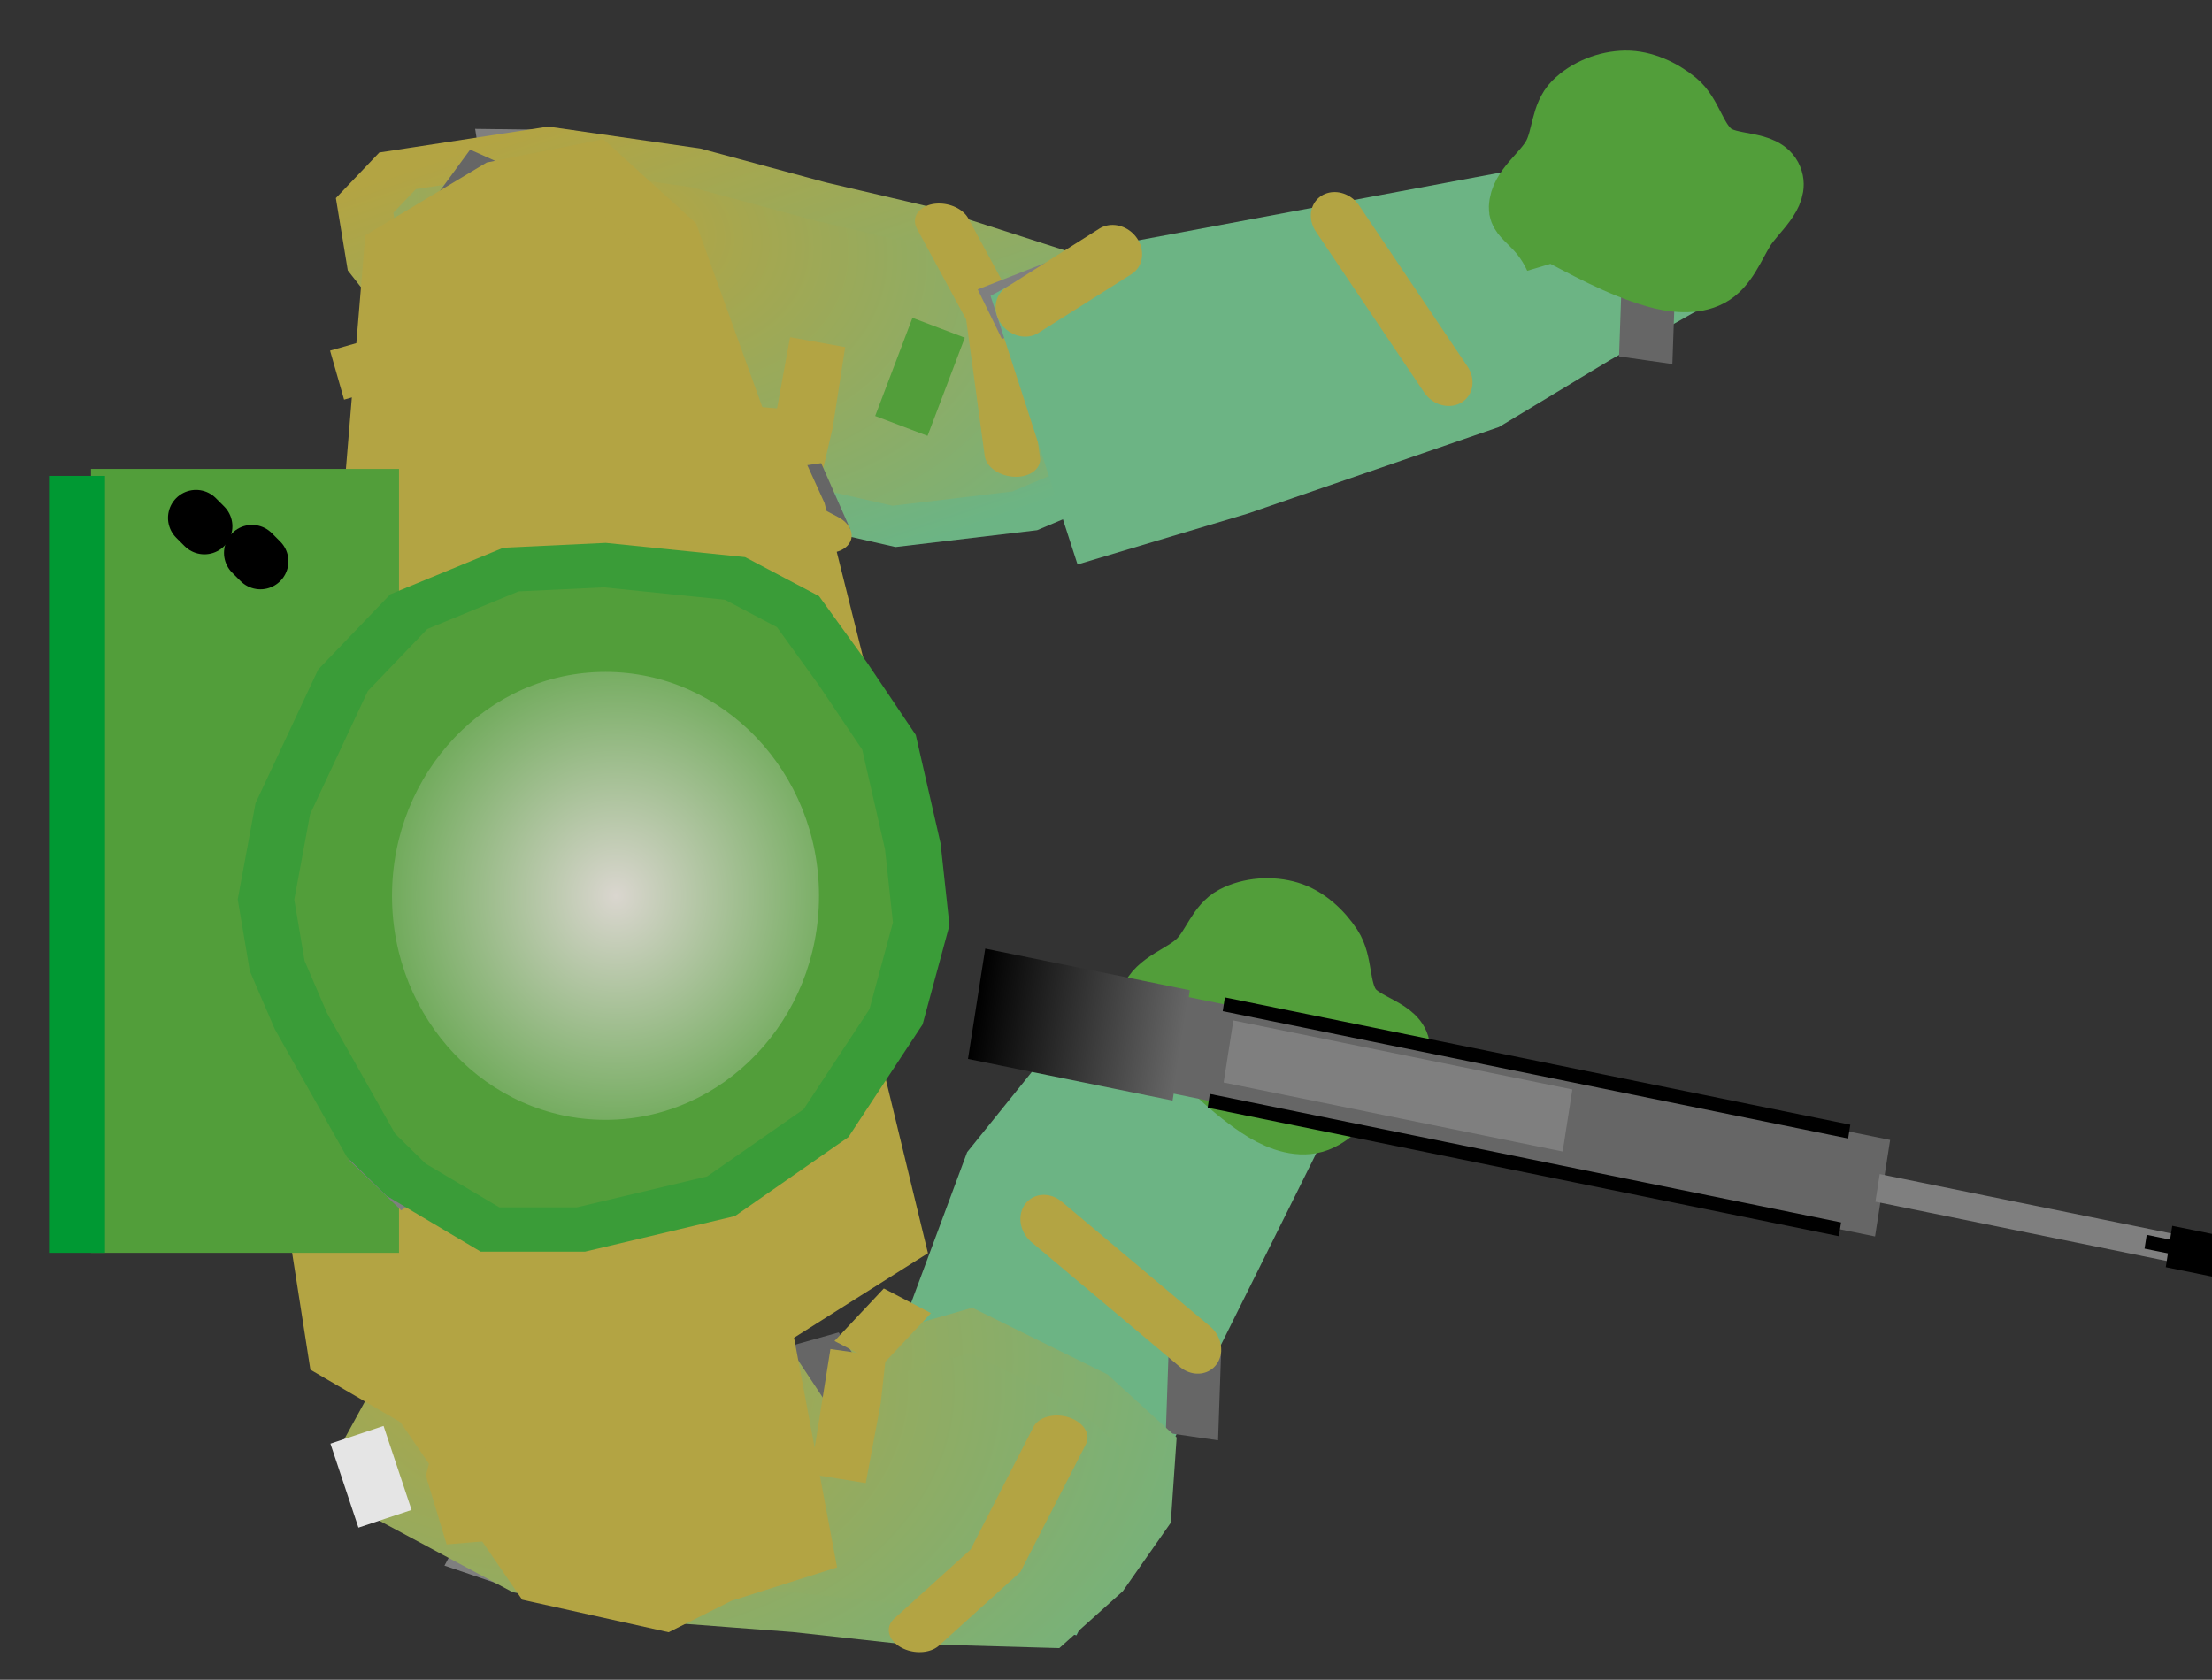 <svg version="1.1" width="79" height="60" viewBox="-1 4 79 60" xmlns="http://www.w3.org/2000/svg" xmlns:xlink="http://www.w3.org/1999/xlink">
  <rect x="-1" y="4" width="79" height="60" fill="#333333" stroke="none"/>
  <defs>
    <radialGradient id="grad_1" cx="0.245" cy="0.422" r="0.982">
      <stop offset="0" stop-color="#B3A443" stop-opacity="1"/>
      <stop offset="1" stop-color="#6CB484" stop-opacity="1"/>
    </radialGradient>
    <linearGradient id="grad_2" x2="1">
      <stop offset="0" stop-color="#B3A443" stop-opacity="1"/>
      <stop offset="1" stop-color="#6CB484" stop-opacity="1"/>
    </linearGradient>
    <radialGradient id="grad_3" cx="0.4" cy="0.107" r="1.161">
      <stop offset="0" stop-color="#B3A443" stop-opacity="1"/>
      <stop offset="1" stop-color="#6CB484" stop-opacity="1"/>
    </radialGradient>
    <radialGradient id="grad_4" cx="0.417" cy="0.03" r="1.261">
      <stop offset="0" stop-color="#B3A443" stop-opacity="1"/>
      <stop offset="1" stop-color="#6CB484" stop-opacity="1"/>
    </radialGradient>
    <linearGradient id="grad_5" x2="1">
      <stop offset="0" stop-color="#E5E5E5" stop-opacity="1"/>
      <stop offset="1" stop-color="#FFFFFF" stop-opacity="1"/>
    </linearGradient>
    <radialGradient id="grad_6" cx="0.525" cy="0.5" r="0.682">
      <stop offset="0" stop-color="#DAD6CF" stop-opacity="1"/>
      <stop offset="1" stop-color="#529E3A" stop-opacity="1"/>
    </radialGradient>
    <linearGradient id="grad_7" x2="1">
      <stop offset="0" stop-color="#000000" stop-opacity="1"/>
      <stop offset="1" stop-color="#666666" stop-opacity="1"/>
    </linearGradient>
  </defs>
  <!-- Exported by Scratch - http://scratch.mit.edu/ -->
  <g id="ID0.27842102153226733">
    <path id="ID0.9092812556773424" fill="none" stroke="#7F7F7F" stroke-width="2" stroke-linecap="round" d="M 210 201.750 L 211.500 205 Z " transform="matrix(0.515, 0.658, 0.847, -0.29, -262.95, -70.35)"/>
    <path id="ID0.07252327119931579" fill="url(#grad_1)" stroke="url(#grad_2)" stroke-width="2" stroke-linecap="round" d="M 209.750 198.500 L 211 204.250 L 214 208.500 L 217.250 211.750 L 219.750 214.500 L 223.750 218 L 227 217.500 L 230.500 216.250 L 233.250 213.750 L 233.500 210.500 L 232.250 205.750 L 226 198.750 L 221.750 196 L 216.750 195.250 L 213.500 195.250 L 210.750 196.500 L 209.750 198.500 Z " transform="matrix(0.515, 0.658, 0.847, -0.29, -262.95, -70.35)"/>
    <path id="ID0.9874879629351199" fill="none" stroke="#B3A443" stroke-width="2" stroke-linecap="round" d="M 220 215.250 L 224.750 214.500 L 231 211.500 " transform="matrix(0.515, 0.658, 0.847, -0.29, -262.95, -70.35)"/>
    <path id="ID0.7177255218848586" fill="none" stroke="#666666" stroke-width="2" stroke-linecap="round" d="M 226 199 L 227.500 202.500 Z " transform="matrix(0.515, 0.658, 0.847, -0.29, -262.95, -70.35)"/>
    <path id="ID0.7820489848963916" fill="none" stroke="#666666" stroke-width="2" stroke-linecap="round" d="M 227.500 202.500 L 226.500 205.500 Z " transform="matrix(0.515, 0.658, 0.847, -0.29, -262.95, -70.35)"/>
    <path id="ID0.07331947470083833" fill="none" stroke="#B3A443" stroke-width="2" stroke-linecap="round" d="M 226.500 205.500 L 223.250 208 L 228.250 204 Z " transform="matrix(0.515, 0.658, 0.847, -0.29, -262.95, -70.35)"/>
    <path id="ID0.5798701946623623" fill="none" stroke="#666666" stroke-width="2" stroke-linecap="round" d="M 228.250 204 L 231.500 203.250 Z " transform="matrix(0.515, 0.658, 0.847, -0.29, -262.95, -70.35)"/>
    <path id="ID0.7602546201087534" fill="none" stroke="#B3A443" stroke-width="2" stroke-linecap="round" d="M 231.500 203.250 L 226.250 200.500 " transform="matrix(0.515, 0.658, 0.847, -0.29, -262.95, -70.35)"/>
    <path id="ID0.25665075331926346" fill="none" stroke="#666666" stroke-width="2" stroke-linecap="round" d="M 210.750 202 L 212.500 199.250 Z " transform="matrix(0.515, 0.658, 0.847, -0.29, -262.95, -70.35)"/>
    <path id="ID0.17844787426292896" fill="none" stroke="#666666" stroke-width="2" stroke-linecap="round" d="M 212.500 199.250 L 217.250 196 " transform="matrix(0.515, 0.658, 0.847, -0.29, -262.95, -70.35)"/>
  </g>
  <g id="ID0.5469205393455923" transform="matrix(1, 0, 0, 1, 1.25, -0.75)">
    <g id="ID0.14247039007022977">
      <path id="ID0.37114523351192474" fill="none" stroke="#7F7F7F" stroke-width="2" stroke-linecap="round" d="M 258.750 221.750 Z " transform="matrix(0.716, -0.537, 0.6, 0.8, -281, 23.3)"/>
      <path id="ID0.03274270240217447" fill="#6CB484" stroke="#6CB484" stroke-width="2" stroke-linecap="round" d="M 257.050 221 L 276.500 212.250 L 276.250 210.750 L 274.250 206 L 270.750 205.750 L 265.250 207 L 256.650 211.950 L 251.750 215.250 L 257.050 221 Z " transform="matrix(0.716, -0.537, 0.6, 0.8, -281, 23.3)"/>
      <path id="ID0.03397843614220619" fill="none" stroke="#666666" stroke-width="2" stroke-linecap="round" d="M 254.500 211.250 L 257 214.500 L 258 218.500 " transform="matrix(0.716, -0.537, 0.6, 0.8, -281, 23.3)"/>
      <path id="ID0.07423052238300443" fill="none" stroke="#666666" stroke-width="2" stroke-linecap="round" d="M 265.250 219 L 267.500 216.500 Z " transform="matrix(0.716, -0.537, 0.6, 0.8, -281, 23.3)"/>
      <path id="ID0.12485550902783871" fill="none" stroke="#B3A443" stroke-width="2" stroke-linecap="round" d="M 267.500 216.500 L 265.750 209.750 " transform="matrix(0.716, -0.537, 0.6, 0.8, -281, 23.3)"/>
      <path id="ID0.6831944277510047" fill="none" stroke="#666666" stroke-width="2" stroke-linecap="round" d="M 271.750 205 L 274 206.750 Z " transform="matrix(0.716, -0.537, 0.6, 0.8, -281, 23.3)"/>
      <path id="ID0.10246130172163248" fill="none" stroke="#666666" stroke-width="2" stroke-linecap="round" d="M 274 206.750 L 275.750 211 " transform="matrix(0.716, -0.537, 0.6, 0.8, -281, 23.3)"/>
    </g>
    <path id="ID0.1270430744625628" fill="#529E3A" stroke="#529E3A" stroke-width="2" stroke-linecap="round" d="M 241.250 181 C 240.868 179.724 240.166 179.463 240.250 179 C 240.387 178.245 241.304 177.875 241.750 177.250 C 242.140 176.704 242.213 175.903 242.750 175.500 C 243.299 175.088 244.070 174.909 244.750 175 C 245.415 175.089 246.046 175.505 246.500 176 C 247.003 176.549 246.995 177.453 247.500 178 C 248.033 178.577 249.310 178.488 249.500 179.250 C 249.674 179.945 248.713 180.453 248.250 181 C 247.794 181.539 247.415 182.262 246.750 182.500 C 246.118 182.726 245.361 182.528 244.750 182.250 C 243.489 181.677 242.373 180.811 241.250 180 Z " transform="matrix(0.987, 0.16, -0.16, 0.987, -169.75, -174.65)"/>
    <path id="ID0.8104176558554173" fill="none" stroke="#B3A443" stroke-width="2" stroke-linecap="round" d="M 226.250 194.250 L 228.250 197 Z " transform="matrix(0.987, 0.16, -0.16, 0.987, -166.1, -179.9)"/>
  </g>
  <g id="ID0.14247039007022977" transform="matrix(0.995, -0.102, 0.102, 0.995, -1.3, 4.75)">
    <path id="ID0.37114523351192474" fill="none" stroke="#7F7F7F" stroke-width="2" stroke-linecap="round" d="M 255.250 223.250 L 258.750 221.750 Z " transform="matrix(0.674, -0.589, -0.658, -0.753, 9.25, 332.5)"/>
    <path id="ID0.03274270240217447" fill="#6CB484" stroke="#6CB484" stroke-width="2" stroke-linecap="round" d="M 258.750 221.750 L 275.950 210.400 L 275.450 210.100 L 274.250 206 L 271.050 206.900 L 266.150 208.150 L 256.900 212.550 L 251.750 215.250 L 256.250 222.500 Z " transform="matrix(0.674, -0.589, -0.658, -0.753, 9.25, 332.5)"/>
    <path id="ID0.47358463890850544" fill="none" stroke="#B3A443" stroke-width="2" stroke-linecap="round" d="M 256.250 222.500 L 260.500 221.500 " transform="matrix(0.674, -0.589, -0.658, -0.753, 9.25, 332.5)"/>
    <path id="ID0.07423052238300443" fill="none" stroke="#666666" stroke-width="2" stroke-linecap="round" d="M 267.500 216.500 Z " transform="matrix(0.674, -0.589, -0.658, -0.753, 9.25, 332.5)"/>
    <path id="ID0.12485550902783871" fill="none" stroke="#B3A443" stroke-width="2" stroke-linecap="round" d="M 267.500 216.500 L 265.750 209.750 " transform="matrix(0.674, -0.589, -0.658, -0.753, 9.25, 332.5)"/>
    <path id="ID0.6831944277510047" fill="none" stroke="#666666" stroke-width="2" stroke-linecap="round" d="M 271.750 205 L 274 206.750 Z " transform="matrix(0.674, -0.589, -0.658, -0.753, 9.25, 332.5)"/>
  </g>
  <path id="ID0.1270430744625628" fill="#529E3A" stroke="#529E3A" stroke-width="2" stroke-linecap="round" d="M 241.250 181 C 240.868 179.724 240.166 179.463 240.250 179 C 240.387 178.245 241.304 177.875 241.750 177.250 C 242.140 176.704 242.213 175.903 242.750 175.500 C 243.299 175.088 244.070 174.909 244.750 175 C 245.415 175.089 246.046 175.505 246.500 176 C 247.003 176.549 246.995 177.453 247.500 178 C 248.033 178.577 249.310 178.488 249.500 179.250 C 249.674 179.945 248.713 180.453 248.250 181 C 247.794 181.539 247.415 182.262 246.750 182.500 C 246.118 182.726 245.361 182.528 244.750 182.250 C 243.489 181.677 242.373 180.811 241.250 180 Z " transform="matrix(0.99, -0.144, 0.144, 0.99, -210.45, -131.2)"/>
  <path id="ID0.5488511263392866" fill="none" stroke="#529E3A" stroke-width="2" stroke-linecap="round" d="M 230 164.750 L 233 162.500 Z " transform="matrix(0.845, -0.535, 0.535, 0.845, -251.3, 3.05)"/>
  <g id="ID0.27842102153226733">
    <path id="ID0.9092812556773424" fill="none" stroke="#7F7F7F" stroke-width="2" stroke-linecap="round" d="M 210 201.750 L 211.500 205 Z " transform="matrix(0.704, -0.449, 0.702, 0.556, -274.25, 41.4)"/>
    <path id="ID0.07252327119931579" fill="url(#grad_3)" stroke="url(#grad_4)" stroke-width="2" stroke-linecap="round" d="M 209.750 198.500 L 211 204.250 L 214 208.500 L 217.250 211.750 L 219.750 214.500 L 223.750 218 L 227 217.500 L 230.500 216.250 L 233.250 213.750 L 233.500 210.500 L 232.250 205.750 L 223.350 202.850 L 221.750 196 L 216.750 195.250 L 213.500 195.250 L 210.750 196.500 L 209.750 198.500 Z " transform="matrix(0.704, -0.449, 0.702, 0.556, -274.25, 41.4)"/>
    <path id="ID0.9874879629351199" fill="none" stroke="#B3A443" stroke-width="2" stroke-linecap="round" d="M 220 215.250 L 224.750 214.500 L 231 211.500 " transform="matrix(0.704, -0.449, 0.702, 0.556, -274.25, 41.4)"/>
    <path id="ID0.7177255218848586" fill="none" stroke="#666666" stroke-width="2" stroke-linecap="round" d="M 227.500 202.500 Z " transform="matrix(0.704, -0.449, 0.702, 0.556, -274.25, 41.4)"/>
    <path id="ID0.7820489848963916" fill="none" stroke="#666666" stroke-width="2" stroke-linecap="round" d="M 227.500 202.500 L 226.500 205.500 Z " transform="matrix(0.704, -0.449, 0.702, 0.556, -274.25, 41.4)"/>
    <path id="ID0.07331947470083833" fill="none" stroke="#B3A443" stroke-width="2" stroke-linecap="round" d="M 226.500 205.500 L 223.250 208 L 228.250 204 Z " transform="matrix(0.704, -0.449, 0.702, 0.556, -274.25, 41.4)"/>
    <path id="ID0.5798701946623623" fill="none" stroke="#B3A443" stroke-width="2" stroke-linecap="round" d="M 228.250 204 L 231.500 203.250 Z " transform="matrix(0.704, -0.449, 0.702, 0.556, -274.25, 41.4)"/>
    <path id="ID0.25665075331926346" fill="none" stroke="#B3A443" stroke-width="2" stroke-linecap="round" d="M 210.750 202 L 212.500 199.250 Z " transform="matrix(0.704, -0.449, 0.702, 0.556, -274.25, 41.4)"/>
    <path id="ID0.17844787426292896" fill="none" stroke="#B3A443" stroke-width="2" stroke-linecap="round" d="M 212.500 199.250 L 217.250 196 " transform="matrix(0.704, -0.449, 0.702, 0.556, -274.25, 41.4)"/>
  </g>
  <g id="ID0.9726154026575387">
    <path id="ID0.1140802027657628" fill="url(#grad_5)" stroke="none" d="M 204 171.750 L 207.500 171.750 L 207.500 191.250 L 204 191.250 L 204 171.750 Z " transform="matrix(1, 0, 0, 1, -197, -144.5)"/>
    <path id="ID0.7656234223395586" fill="#7F7F7F" stroke="#B3A443" stroke-width="2" stroke-linecap="round" d="M 223.750 181.500 L 223.250 170 L 224 156.750 L 225.250 154 L 229.250 153.250 L 238.250 154 L 239.500 156.750 L 241.750 165.750 L 241.250 176.250 L 238.250 186 L 226.250 186.750 L 224 185 Z " transform="matrix(1, 0, 0, 1, -212, -134.45)"/>
    <path id="ID0.053199516609311104" fill="none" stroke="#7F7F7F" stroke-width="2" stroke-linecap="round" d="M 224 185 L 224 183.250 Z " transform="matrix(1, 0, 0, 1, -202, -141.2)"/>
    <path id="ID0.6010205093771219" fill="#B3A443" stroke="#B3A443" stroke-width="2" stroke-linecap="round" d="M 217.750 192.750 L 222 198.950 L 226.500 199.950 L 228.500 198.950 L 231.500 198 L 230 190 L 234.750 187 L 232.750 178.750 L 232.250 171 L 230 160.250 L 226.750 151.250 L 224 148.750 L 220.500 149.450 L 216.750 151.700 L 216 160.750 L 213.500 168.500 L 213.500 183 L 214.750 191 Z " transform="matrix(1, 0, 0, 1, -203.75, -138.7)"/>
    <path id="ID0.3892139554955065" fill="#529E3A" stroke="none" d="M 223 167.750 L 234 167.750 L 234 195.750 L 223 195.750 L 223 167.750 Z " transform="matrix(1, 0, 0, 1, -220.75, -147)"/>
    <path id="ID0.8755844477564096" fill="none" stroke="#B3A443" stroke-width="2" stroke-linecap="round" d="M 214.750 191 L 218.500 194.250 " transform="matrix(1, 0, 0, 1, -202, -141.2)"/>
    <g id="ID0.4468286489136517">
      <path id="ID0.8685327097773552" fill="none" stroke="#7F7F7F" stroke-width="2" stroke-linecap="round" d="M 274.100 205.600 L 272.250 203.350 Z " transform="matrix(1, 0, 0, 0.791, -260, -115.9)"/>
      <path id="ID0.5829694462008774" fill="#529E3A" stroke="#3A9C38" stroke-width="2" stroke-linecap="round" d="M 272.250 203.300 L 269.750 197.700 L 268.900 195.200 L 268.500 192.200 L 269.100 188.100 L 271.250 182.300 L 273.600 179.200 L 277.250 177.300 L 280.600 177.100 L 285.250 177.700 L 287.500 179.200 L 289.100 182 L 290.750 185.100 L 291.600 189.800 L 291.900 193.300 L 291 197.500 L 288.500 202.300 L 284.750 205.600 L 279.750 207.100 L 276.500 207.100 L 273.500 204.850 Z " transform="matrix(1, 0, 0, 0.791, -260, -115.9)"/>
    </g>
    <path id="ID0.79099415615201" fill="none" stroke="#B3A443" stroke-width="2" stroke-linecap="round" d="M 208.750 160.750 L 209.250 162.500 Z " transform="matrix(1, 0, 0, 1, -197, -144.5)"/>
    <path id="ID0.39695568615570664" fill="none" stroke="#B3A443" stroke-width="2" stroke-linecap="round" d="M 213 165.750 L 219.500 165.250 " transform="matrix(1, 0, 0, 1, -197, -144.5)"/>
    <path id="ID0.4685869007371366" fill="none" stroke="#B3A443" stroke-width="2" stroke-linecap="round" d="M 215.250 195 L 222.250 194.250 " transform="matrix(1, 0, 0, 1, -198.5, -144)"/>
    <path id="ID0.5411469885148108" fill="none" stroke="#E5E5E5" stroke-width="2" stroke-linecap="round" d="M 210.250 199.250 L 211.250 202.250 Z " transform="matrix(1, 0, 0, 1, -198.5, -144)"/>
    <path id="ID0.2593406834639609" fill="#009933" stroke="none" d="M 221 165.250 L 223 165.250 L 223 193 L 221 193 L 221 165.250 Z " transform="matrix(1, 0, 0, 1, -220.25, -144.25)"/>
    <path id="ID0.8448817078024149" fill="none" stroke="#000000" stroke-width="2" stroke-linecap="round" d="M 228.250 168 L 228.550 168.300 " transform="matrix(1, 0, 0, 1, -220.25, -144.25)"/>
    <path id="ID0.931194017175585" fill="none" stroke="#000000" stroke-width="2" stroke-linecap="round" d="M 226.250 166.750 L 226.550 167.050 " transform="matrix(1, 0, 0, 1, -220.25, -144.25)"/>
    <path id="ID0.12241811165586114" fill="url(#grad_6)" stroke="none" d="M 242.375 173.500 C 244.479 173.500 246.385 174.396 247.765 175.845 C 249.146 177.293 250 179.293 250 181.500 C 250 183.707 249.146 185.707 247.765 187.155 C 246.385 188.604 244.479 189.500 242.375 189.500 C 240.271 189.500 238.365 188.604 236.985 187.155 C 235.604 185.707 234.750 183.707 234.750 181.500 C 234.750 179.293 235.604 177.293 236.985 175.845 C 238.365 174.396 240.271 173.500 242.375 173.500 Z " transform="matrix(1, 0, 0, 1, -221.75, -145.5)"/>
  </g>
  <g id="ID0.8223371678031981" transform="matrix(1, 0, 0, 1, 1.25, -0.25)">
    <path id="ID0.3929216577671468" fill="#666666" stroke="none" d="M 221 227.500 L 254 227.500 L 254 231 L 221 231 L 221 227.500 Z " transform="matrix(0.835, 0.17, -0.154, 0.985, -111.8, -222.3)"/>
    <path id="ID0.6158645171672106" fill="#7F7F7F" stroke="none" d="M 226 228 L 240.500 228 L 240.500 230.250 L 226 230.250 L 226 228 Z " transform="matrix(0.835, 0.17, -0.154, 0.985, -111.8, -222.3)"/>
    <path id="ID0.6918935501016676" fill="#7F7F7F" stroke="none" d="M 254.250 229 L 267.750 229 L 267.750 230 L 254.250 230 L 254.250 229 Z " transform="matrix(0.835, 0.17, -0.154, 0.985, -112.15, -222.6)"/>
    <path id="ID0.2535178721882403" fill="url(#grad_7)" stroke="none" d="M 215.250 227.250 L 224 227.250 L 224 231.250 L 215.250 231.250 L 215.250 227.250 Z " transform="matrix(0.835, 0.17, -0.154, 0.985, -111.8, -222.3)"/>
    <path id="ID0.5137050389312208" fill="#000000" stroke="none" d="M 225.500 230.750 L 252.500 230.750 L 252.500 231.250 L 225.500 231.250 L 225.500 230.750 Z " transform="matrix(0.835, 0.17, -0.154, 0.985, -111.8, -222.3)"/>
    <path id="ID0.3690052963793278" fill="#000000" stroke="none" d="M 225.500 227.250 L 252.250 227.250 L 252.250 227.750 L 225.500 227.750 L 225.500 227.250 Z " transform="matrix(0.835, 0.17, -0.154, 0.985, -111.8, -222.3)"/>
    <path id="ID0.7939222734421492" fill="#000000" stroke="none" d="M 266.250 228.500 L 269.250 228.500 L 269.250 230 L 266.250 230 L 266.250 228.500 Z " transform="matrix(0.835, 0.17, -0.154, 0.985, -111.8, -222.3)"/>
    <path id="ID0.15209347568452358" fill="#000000" stroke="none" d="M 265.250 229 L 267.500 229 L 267.500 229.500 L 265.250 229.500 L 265.250 229 Z " transform="matrix(0.835, 0.17, -0.154, 0.985, -111.8, -222.3)"/>
  </g>
</svg>